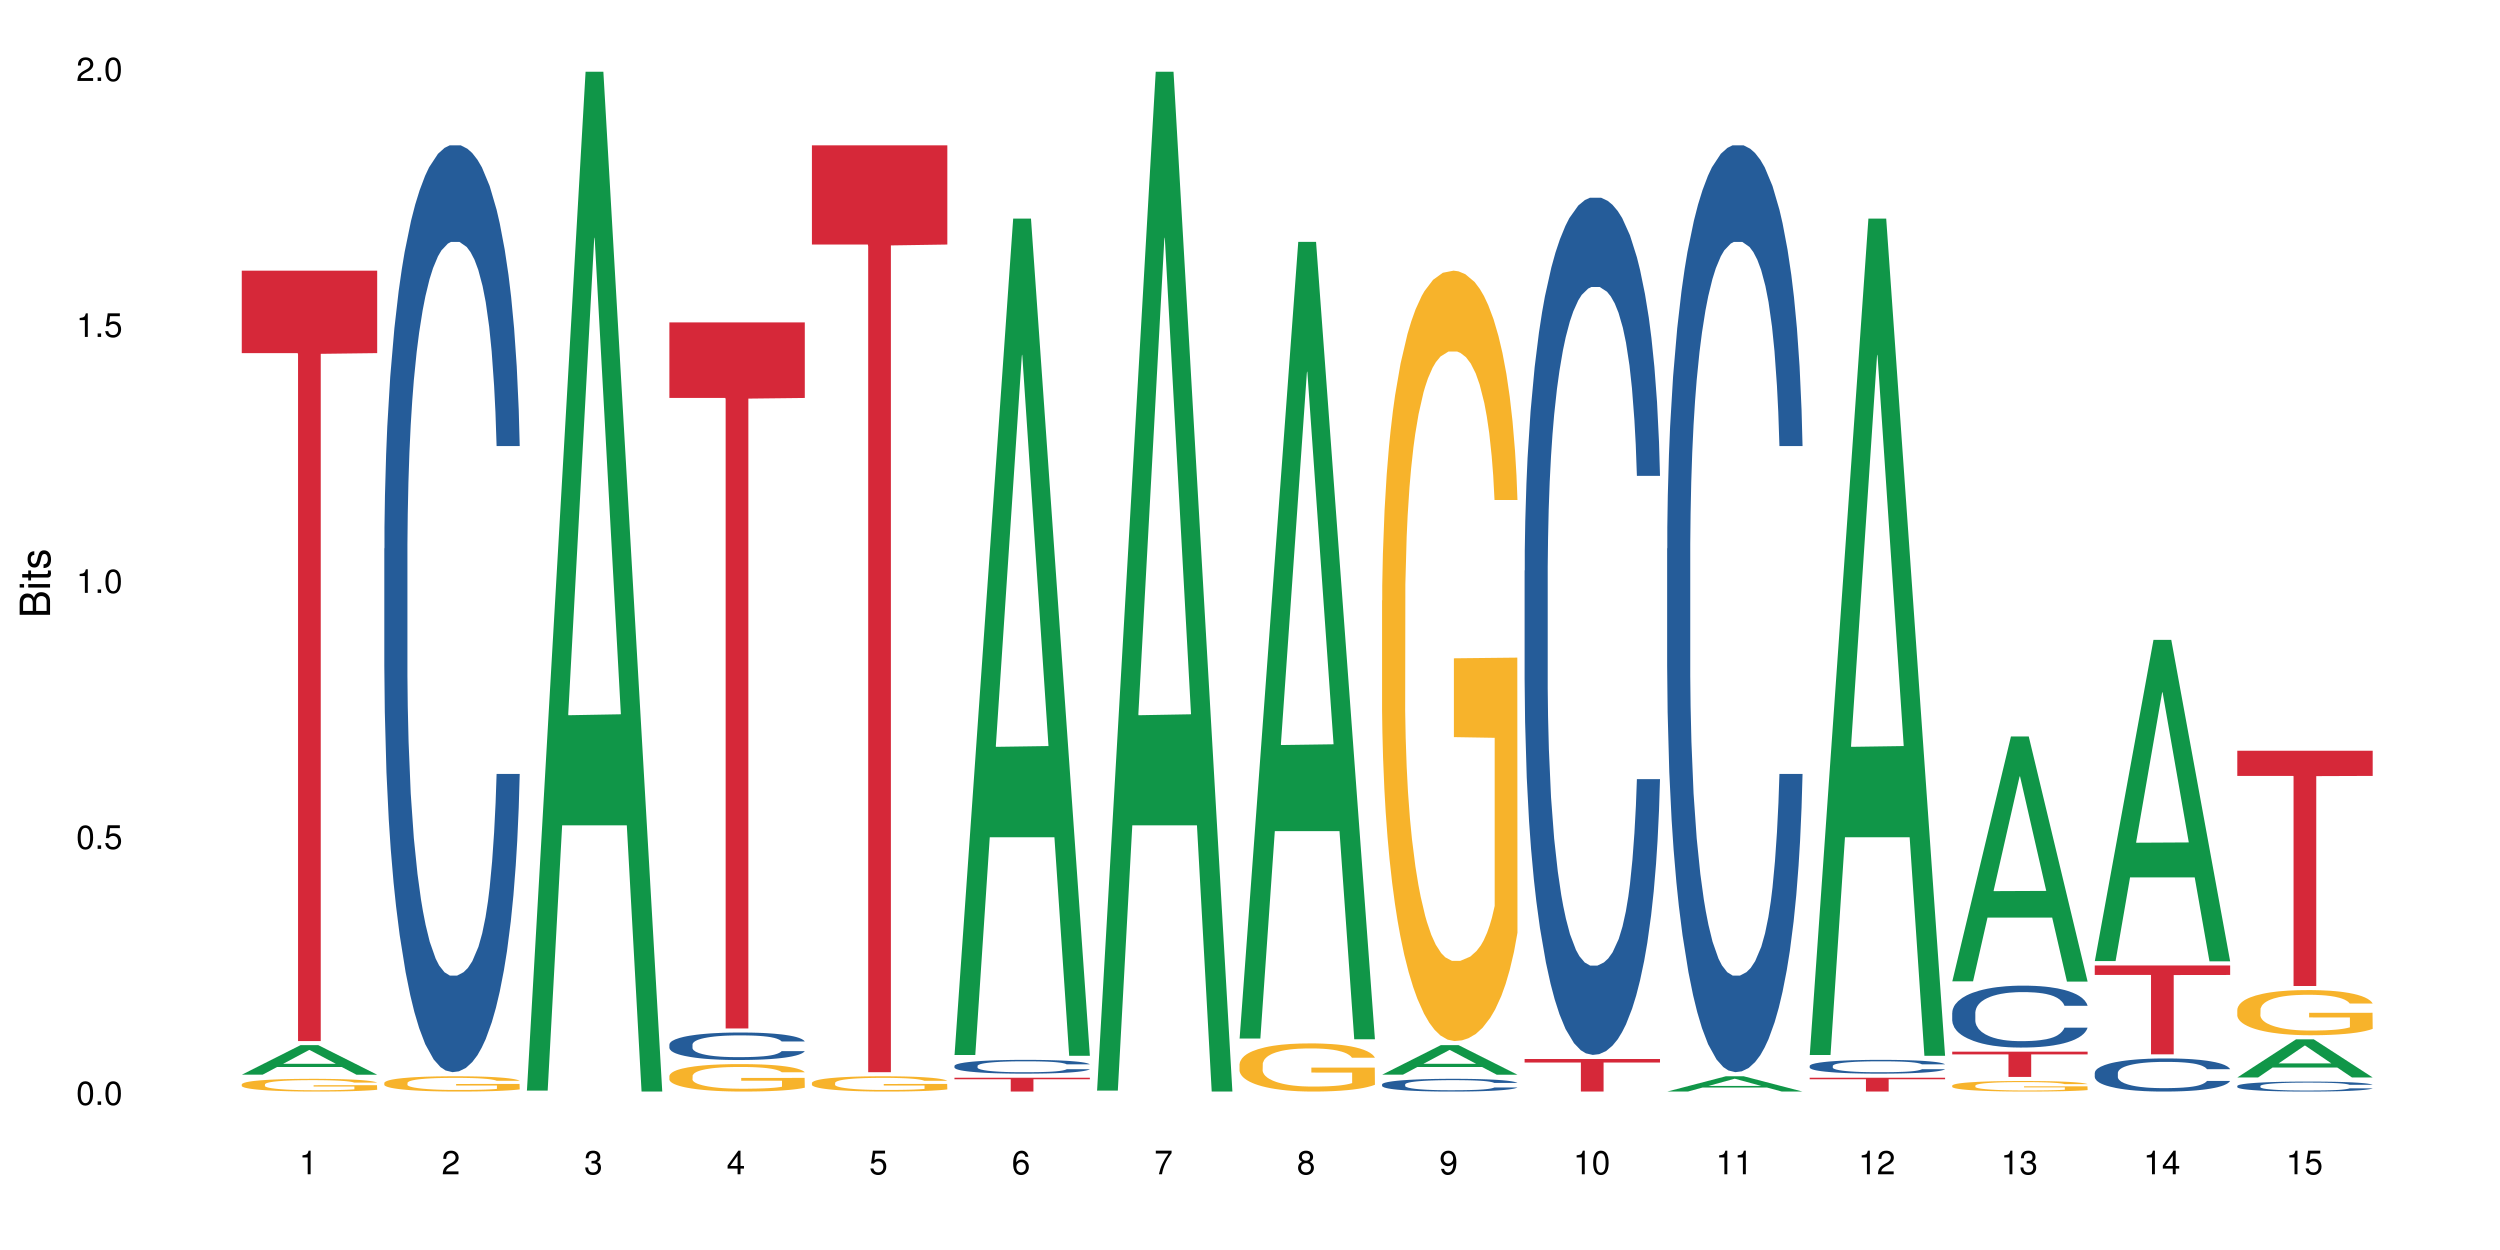 <?xml version="1.0" encoding="UTF-8"?>
<svg xmlns="http://www.w3.org/2000/svg" xmlns:xlink="http://www.w3.org/1999/xlink" width="720pt" height="360pt" viewBox="0 0 720 360" version="1.1">
<defs>
<g>
<symbol overflow="visible" id="glyph0-0">
<path style="stroke:none;" d=""/>
</symbol>
<symbol overflow="visible" id="glyph0-1">
<path style="stroke:none;" d="M 2.641 -6.797 C 2 -6.797 1.422 -6.531 1.078 -6.047 C 0.641 -5.453 0.406 -4.547 0.406 -3.297 C 0.406 -1 1.188 0.219 2.641 0.219 C 4.078 0.219 4.859 -1 4.859 -3.234 C 4.859 -4.562 4.656 -5.438 4.203 -6.047 C 3.844 -6.531 3.281 -6.797 2.641 -6.797 Z M 2.641 -6.047 C 3.547 -6.047 4 -5.125 4 -3.312 C 4 -1.375 3.562 -0.484 2.625 -0.484 C 1.734 -0.484 1.281 -1.422 1.281 -3.281 C 1.281 -5.141 1.734 -6.047 2.641 -6.047 Z M 2.641 -6.047 "/>
</symbol>
<symbol overflow="visible" id="glyph0-2">
<path style="stroke:none;" d="M 1.828 -1 L 0.828 -1 L 0.828 0 L 1.828 0 Z M 1.828 -1 "/>
</symbol>
<symbol overflow="visible" id="glyph0-3">
<path style="stroke:none;" d="M 4.562 -6.797 L 1.062 -6.797 L 0.547 -3.094 L 1.328 -3.094 C 1.719 -3.562 2.047 -3.734 2.578 -3.734 C 3.484 -3.734 4.062 -3.109 4.062 -2.094 C 4.062 -1.125 3.484 -0.531 2.578 -0.531 C 1.828 -0.531 1.375 -0.906 1.188 -1.672 L 0.328 -1.672 C 0.453 -1.109 0.547 -0.844 0.75 -0.594 C 1.125 -0.078 1.828 0.219 2.594 0.219 C 3.969 0.219 4.922 -0.781 4.922 -2.219 C 4.922 -3.562 4.031 -4.484 2.719 -4.484 C 2.25 -4.484 1.859 -4.359 1.469 -4.062 L 1.734 -5.969 L 4.562 -5.969 Z M 4.562 -6.797 "/>
</symbol>
<symbol overflow="visible" id="glyph0-4">
<path style="stroke:none;" d="M 2.484 -4.844 L 2.484 0 L 3.328 0 L 3.328 -6.797 L 2.766 -6.797 C 2.469 -5.75 2.281 -5.609 0.984 -5.453 L 0.984 -4.844 Z M 2.484 -4.844 "/>
</symbol>
<symbol overflow="visible" id="glyph0-5">
<path style="stroke:none;" d="M 4.859 -0.828 L 1.281 -0.828 C 1.359 -1.391 1.672 -1.75 2.5 -2.234 L 3.469 -2.75 C 4.406 -3.266 4.906 -3.969 4.906 -4.812 C 4.906 -5.375 4.672 -5.906 4.266 -6.266 C 3.859 -6.625 3.375 -6.797 2.719 -6.797 C 1.859 -6.797 1.219 -6.5 0.844 -5.922 C 0.609 -5.562 0.5 -5.125 0.484 -4.438 L 1.328 -4.438 C 1.359 -4.906 1.406 -5.188 1.531 -5.406 C 1.75 -5.812 2.188 -6.062 2.703 -6.062 C 3.469 -6.062 4.031 -5.516 4.031 -4.781 C 4.031 -4.25 3.719 -3.797 3.125 -3.438 L 2.234 -2.938 C 0.812 -2.141 0.406 -1.5 0.328 0 L 4.859 0 Z M 4.859 -0.828 "/>
</symbol>
<symbol overflow="visible" id="glyph0-6">
<path style="stroke:none;" d="M 2.125 -3.125 L 2.578 -3.125 C 3.516 -3.125 3.984 -2.703 3.984 -1.891 C 3.984 -1.031 3.469 -0.531 2.578 -0.531 C 1.656 -0.531 1.203 -0.984 1.156 -1.969 L 0.312 -1.969 C 0.344 -1.422 0.438 -1.078 0.609 -0.766 C 0.953 -0.109 1.625 0.219 2.547 0.219 C 3.953 0.219 4.859 -0.609 4.859 -1.906 C 4.859 -2.766 4.516 -3.25 3.703 -3.516 C 4.344 -3.766 4.656 -4.25 4.656 -4.938 C 4.656 -6.109 3.875 -6.797 2.578 -6.797 C 1.203 -6.797 0.484 -6.047 0.453 -4.609 L 1.297 -4.609 C 1.312 -5.016 1.344 -5.25 1.453 -5.453 C 1.641 -5.828 2.062 -6.062 2.594 -6.062 C 3.344 -6.062 3.797 -5.625 3.797 -4.906 C 3.797 -4.422 3.609 -4.141 3.25 -3.984 C 3.016 -3.891 2.719 -3.844 2.125 -3.844 Z M 2.125 -3.125 "/>
</symbol>
<symbol overflow="visible" id="glyph0-7">
<path style="stroke:none;" d="M 3.141 -1.625 L 3.141 0 L 3.984 0 L 3.984 -1.625 L 4.984 -1.625 L 4.984 -2.391 L 3.984 -2.391 L 3.984 -6.797 L 3.359 -6.797 L 0.266 -2.516 L 0.266 -1.625 Z M 3.141 -2.391 L 1 -2.391 L 3.141 -5.359 Z M 3.141 -2.391 "/>
</symbol>
<symbol overflow="visible" id="glyph0-8">
<path style="stroke:none;" d="M 4.781 -5.031 C 4.609 -6.141 3.891 -6.797 2.844 -6.797 C 2.094 -6.797 1.422 -6.438 1.031 -5.828 C 0.609 -5.172 0.406 -4.344 0.406 -3.094 C 0.406 -1.953 0.578 -1.234 0.984 -0.625 C 1.359 -0.078 1.953 0.219 2.703 0.219 C 3.984 0.219 4.922 -0.734 4.922 -2.078 C 4.922 -3.344 4.062 -4.234 2.844 -4.234 C 2.172 -4.234 1.641 -3.969 1.281 -3.469 C 1.281 -5.125 1.828 -6.047 2.797 -6.047 C 3.391 -6.047 3.797 -5.672 3.938 -5.031 Z M 2.734 -3.484 C 3.547 -3.484 4.062 -2.922 4.062 -2 C 4.062 -1.156 3.484 -0.531 2.703 -0.531 C 1.922 -0.531 1.328 -1.188 1.328 -2.047 C 1.328 -2.891 1.906 -3.484 2.734 -3.484 Z M 2.734 -3.484 "/>
</symbol>
<symbol overflow="visible" id="glyph0-9">
<path style="stroke:none;" d="M 4.984 -6.797 L 0.438 -6.797 L 0.438 -5.969 L 4.109 -5.969 C 2.5 -3.656 1.828 -2.234 1.328 0 L 2.219 0 C 2.594 -2.172 3.453 -4.047 4.984 -6.094 Z M 4.984 -6.797 "/>
</symbol>
<symbol overflow="visible" id="glyph0-10">
<path style="stroke:none;" d="M 3.75 -3.578 C 4.453 -4 4.688 -4.344 4.688 -4.984 C 4.688 -6.047 3.844 -6.797 2.641 -6.797 C 1.438 -6.797 0.594 -6.047 0.594 -4.984 C 0.594 -4.359 0.828 -4.016 1.516 -3.578 C 0.734 -3.203 0.359 -2.641 0.359 -1.891 C 0.359 -0.641 1.297 0.219 2.641 0.219 C 3.984 0.219 4.922 -0.641 4.922 -1.875 C 4.922 -2.641 4.531 -3.203 3.75 -3.578 Z M 2.641 -6.047 C 3.359 -6.047 3.812 -5.625 3.812 -4.969 C 3.812 -4.344 3.344 -3.922 2.641 -3.922 C 1.922 -3.922 1.453 -4.344 1.453 -4.984 C 1.453 -5.625 1.922 -6.047 2.641 -6.047 Z M 2.641 -3.203 C 3.484 -3.203 4.062 -2.672 4.062 -1.875 C 4.062 -1.062 3.484 -0.531 2.625 -0.531 C 1.797 -0.531 1.219 -1.078 1.219 -1.875 C 1.219 -2.672 1.797 -3.203 2.641 -3.203 Z M 2.641 -3.203 "/>
</symbol>
<symbol overflow="visible" id="glyph0-11">
<path style="stroke:none;" d="M 0.516 -1.547 C 0.672 -0.438 1.406 0.219 2.438 0.219 C 3.188 0.219 3.859 -0.141 4.266 -0.75 C 4.688 -1.406 4.891 -2.25 4.891 -3.484 C 4.891 -4.625 4.703 -5.359 4.312 -5.953 C 3.938 -6.5 3.344 -6.797 2.594 -6.797 C 1.297 -6.797 0.359 -5.844 0.359 -4.516 C 0.359 -3.25 1.234 -2.344 2.453 -2.344 C 3.094 -2.344 3.562 -2.578 4.016 -3.109 C 4 -1.453 3.469 -0.531 2.5 -0.531 C 1.906 -0.531 1.484 -0.906 1.359 -1.547 Z M 2.578 -6.062 C 3.375 -6.062 3.969 -5.406 3.969 -4.531 C 3.969 -3.688 3.375 -3.094 2.547 -3.094 C 1.734 -3.094 1.234 -3.672 1.234 -4.578 C 1.234 -5.438 1.797 -6.062 2.578 -6.062 Z M 2.578 -6.062 "/>
</symbol>
<symbol overflow="visible" id="glyph1-0">
<path style="stroke:none;" d=""/>
</symbol>
<symbol overflow="visible" id="glyph1-1">
<path style="stroke:none;" d="M 0 -0.953 L 0 -4.891 C 0 -5.719 -0.234 -6.344 -0.734 -6.797 C -1.188 -7.234 -1.812 -7.469 -2.5 -7.469 C -3.547 -7.469 -4.188 -7 -4.625 -5.875 C -4.984 -6.672 -5.641 -7.094 -6.531 -7.094 C -7.156 -7.094 -7.734 -6.859 -8.141 -6.391 C -8.562 -5.938 -8.75 -5.344 -8.75 -4.5 L -8.75 -0.953 Z M -4.984 -2.062 L -7.766 -2.062 L -7.766 -4.219 C -7.766 -4.844 -7.688 -5.203 -7.453 -5.5 C -7.219 -5.812 -6.859 -5.969 -6.375 -5.969 C -5.906 -5.969 -5.531 -5.812 -5.297 -5.5 C -5.062 -5.203 -4.984 -4.844 -4.984 -4.219 Z M -0.984 -2.062 L -4 -2.062 L -4 -4.781 C -4 -5.328 -3.859 -5.688 -3.578 -5.953 C -3.297 -6.219 -2.922 -6.359 -2.484 -6.359 C -2.062 -6.359 -1.688 -6.219 -1.406 -5.953 C -1.109 -5.688 -0.984 -5.328 -0.984 -4.781 Z M -0.984 -2.062 "/>
</symbol>
<symbol overflow="visible" id="glyph1-2">
<path style="stroke:none;" d="M -6.281 -1.797 L -6.281 -0.797 L 0 -0.797 L 0 -1.797 Z M -8.75 -1.797 L -8.75 -0.797 L -7.484 -0.797 L -7.484 -1.797 Z M -8.75 -1.797 "/>
</symbol>
<symbol overflow="visible" id="glyph1-3">
<path style="stroke:none;" d="M -6.281 -3.047 L -6.281 -2.016 L -8.016 -2.016 L -8.016 -1.016 L -6.281 -1.016 L -6.281 -0.172 L -5.469 -0.172 L -5.469 -1.016 L -0.719 -1.016 C -0.078 -1.016 0.281 -1.453 0.281 -2.234 C 0.281 -2.469 0.25 -2.719 0.188 -3.047 L -0.641 -3.047 C -0.609 -2.922 -0.594 -2.766 -0.594 -2.562 C -0.594 -2.141 -0.719 -2.016 -1.156 -2.016 L -5.469 -2.016 L -5.469 -3.047 Z M -6.281 -3.047 "/>
</symbol>
<symbol overflow="visible" id="glyph1-4">
<path style="stroke:none;" d="M -4.531 -5.25 C -5.766 -5.25 -6.469 -4.422 -6.469 -2.969 C -6.469 -1.516 -5.719 -0.562 -4.547 -0.562 C -3.562 -0.562 -3.094 -1.062 -2.734 -2.562 L -2.516 -3.484 C -2.344 -4.188 -2.094 -4.469 -1.625 -4.469 C -1.047 -4.469 -0.641 -3.875 -0.641 -3 C -0.641 -2.453 -0.797 -2 -1.062 -1.75 C -1.25 -1.594 -1.422 -1.531 -1.875 -1.469 L -1.875 -0.406 C -0.422 -0.453 0.281 -1.266 0.281 -2.922 C 0.281 -4.5 -0.5 -5.516 -1.719 -5.516 C -2.656 -5.516 -3.172 -4.984 -3.469 -3.734 L -3.703 -2.766 C -3.891 -1.953 -4.156 -1.609 -4.594 -1.609 C -5.172 -1.609 -5.547 -2.125 -5.547 -2.938 C -5.547 -3.75 -5.203 -4.172 -4.531 -4.203 Z M -4.531 -5.25 "/>
</symbol>
</g>
</defs>
<g id="surface33122">
<rect x="0" y="0" width="720" height="360" style="fill:rgb(100%,100%,100%);fill-opacity:1;stroke:none;"/>
<path style=" stroke:none;fill-rule:nonzero;fill:rgb(6.275%,58.824%,28.235%);fill-opacity:1;" d="M 69.629 309.512 L 69.672 309.504 L 86.547 301.004 L 91.672 301.004 L 108.629 309.523 L 102.668 309.523 L 98.418 307.297 L 79.797 307.297 L 75.629 309.512 L 69.629 309.512 L 81.586 306.379 L 96.711 306.371 L 89.172 302.395 L 89.086 302.387 L 89.004 302.41 L 81.547 306.371 L 81.586 306.379 Z M 69.629 309.512 "/>
<path style=" stroke:none;fill-rule:nonzero;fill:rgb(96.863%,70.196%,16.863%);fill-opacity:1;" d="M 69.629 312.273 L 69.676 312.27 L 69.676 312.203 L 69.867 312.051 L 70.344 311.844 L 70.961 311.672 L 71.625 311.539 L 72.055 311.469 L 72.77 311.367 L 73.387 311.293 L 74.957 311.145 L 76.953 311.004 L 78.047 310.941 L 79.285 310.887 L 81.043 310.82 L 81.852 310.797 L 84.324 310.746 L 87.133 310.711 L 90.223 310.699 L 91.648 310.703 L 93.598 310.719 L 96.262 310.754 L 97.785 310.789 L 98.973 310.82 L 100.211 310.867 L 101.73 310.934 L 103.16 311.012 L 104.301 311.094 L 105.441 311.195 L 106.391 311.301 L 107.199 311.418 L 107.914 311.559 L 108.344 311.676 L 108.629 311.793 L 102.016 311.793 L 101.637 311.676 L 101.207 311.586 L 100.496 311.477 L 99.781 311.395 L 99.066 311.332 L 97.738 311.242 L 96.594 311.191 L 95.168 311.145 L 93.789 311.113 L 92.219 311.094 L 91.27 311.086 L 88.746 311.086 L 86.465 311.109 L 85.133 311.137 L 84.184 311.164 L 82.852 311.215 L 82.043 311.254 L 81.566 311.281 L 80.141 311.387 L 79.188 311.48 L 78.664 311.543 L 78 311.645 L 77.523 311.734 L 77 311.867 L 76.715 311.969 L 76.336 312.195 L 76.289 312.801 L 76.43 312.926 L 76.715 313.062 L 77.098 313.184 L 77.668 313.312 L 78.238 313.41 L 79.234 313.539 L 80.094 313.625 L 80.758 313.684 L 82.043 313.773 L 82.566 313.805 L 83.801 313.863 L 85.086 313.91 L 86.656 313.953 L 87.844 313.973 L 89.746 313.988 L 92.172 313.988 L 95.027 313.969 L 96.832 313.941 L 98.07 313.914 L 98.879 313.891 L 99.875 313.855 L 100.59 313.82 L 101.258 313.785 L 102.062 313.727 L 102.062 312.926 L 90.316 312.922 L 90.316 312.547 L 108.578 312.543 L 108.629 313.855 L 107.629 313.945 L 106.391 314.031 L 105.203 314.098 L 103.965 314.156 L 102.207 314.219 L 100.781 314.262 L 98.594 314.309 L 96.594 314.336 L 94.504 314.355 L 92.648 314.367 L 90.461 314.371 L 88.512 314.363 L 86.418 314.344 L 84.754 314.316 L 83.23 314.285 L 81.711 314.238 L 79.809 314.168 L 78.57 314.113 L 77.285 314.043 L 76.004 313.957 L 74.859 313.867 L 74.102 313.797 L 73.34 313.719 L 72.531 313.617 L 71.77 313.504 L 71.199 313.398 L 70.676 313.281 L 70.297 313.172 L 69.914 313.02 L 69.723 312.898 L 69.629 312.797 Z M 69.629 312.273 "/>
<path style=" stroke:none;fill-rule:nonzero;fill:rgb(83.922%,15.686%,22.353%);fill-opacity:1;" d="M 69.629 77.945 L 108.629 77.945 L 108.629 101.695 L 92.375 101.906 L 92.375 299.824 L 85.836 299.824 L 85.836 102.113 L 85.742 101.695 L 69.629 101.695 Z M 69.629 77.945 "/>
<path style=" stroke:none;fill-rule:nonzero;fill:rgb(14.51%,36.078%,60%);fill-opacity:1;" d="M 110.68 157.996 L 110.727 157.754 L 110.727 151.895 L 110.871 142.625 L 111.203 130.914 L 111.535 122.859 L 112.391 108.465 L 113.582 94.559 L 114.816 83.82 L 115.723 77.477 L 116.531 72.598 L 118.383 63.57 L 119.574 58.934 L 120.859 54.785 L 122.426 50.637 L 123.57 48.199 L 126.137 44.293 L 128.039 42.586 L 129.512 41.855 L 132.699 41.855 L 134.602 42.832 L 135.98 44.051 L 137.504 46.004 L 138.789 48.199 L 141.023 53.566 L 143.02 60.398 L 143.922 64.301 L 145.352 71.867 L 146.445 79.188 L 147.207 85.531 L 148.062 94.559 L 148.82 105.539 L 149.395 117.98 L 149.68 128.473 L 143.02 128.473 L 142.688 118.715 L 142.305 111.148 L 141.594 101.145 L 140.879 94.07 L 139.883 86.992 L 138.977 82.359 L 137.742 77.723 L 136.648 74.793 L 135.504 72.598 L 134.41 71.133 L 132.32 69.668 L 129.895 69.668 L 128.988 70.156 L 127.137 72.109 L 126.137 73.816 L 124.711 77.234 L 123.711 80.406 L 122.523 85.285 L 121.715 89.434 L 120.715 95.777 L 120 101.391 L 119.191 109.441 L 118.719 115.539 L 118.289 122.371 L 117.91 130.426 L 117.625 138.965 L 117.434 147.992 L 117.34 156.777 L 117.34 194.594 L 117.434 203.379 L 117.672 213.629 L 118.289 228.512 L 119.191 241.441 L 120.238 251.691 L 121.238 259.012 L 121.809 262.426 L 122.57 266.328 L 123.758 271.211 L 125.473 276.09 L 126.469 278.043 L 127.992 279.992 L 129.562 280.969 L 131.652 280.969 L 133.508 279.992 L 134.746 278.773 L 136.027 276.82 L 137.789 272.672 L 138.883 268.77 L 139.832 264.133 L 140.547 259.496 L 141.023 255.594 L 141.734 248.031 L 142.305 239.734 L 142.734 231.195 L 143.02 222.898 L 149.68 222.898 L 149.395 232.66 L 148.965 242.176 L 148.535 249.25 L 147.871 257.789 L 147.109 265.355 L 146.016 273.895 L 145.113 279.504 L 143.922 285.605 L 142.828 290.242 L 141.641 294.391 L 139.883 299.27 L 138.738 301.711 L 137.504 303.906 L 136.027 305.855 L 134.176 307.566 L 132.176 308.543 L 130.32 308.785 L 128.324 308.297 L 126.852 307.32 L 124.898 305.125 L 122.473 300.734 L 120.715 296.098 L 119.336 291.461 L 118.148 286.582 L 116.816 279.992 L 115.102 269.258 L 114.059 260.961 L 113.344 254.129 L 112.535 244.613 L 111.965 236.074 L 111.297 222.41 L 110.824 205.086 L 110.68 191.668 Z M 110.68 157.996 "/>
<path style=" stroke:none;fill-rule:nonzero;fill:rgb(96.863%,70.196%,16.863%);fill-opacity:1;" d="M 110.68 311.852 L 110.727 311.848 L 110.727 311.766 L 110.918 311.586 L 111.395 311.336 L 112.012 311.133 L 112.676 310.969 L 113.105 310.887 L 113.82 310.766 L 114.438 310.676 L 116.008 310.496 L 118.004 310.328 L 119.098 310.254 L 120.336 310.188 L 122.094 310.109 L 122.902 310.082 L 125.375 310.016 L 128.18 309.977 L 131.273 309.965 L 132.699 309.969 L 134.648 309.984 L 137.312 310.027 L 138.836 310.07 L 140.023 310.109 L 141.262 310.16 L 142.781 310.242 L 144.207 310.34 L 145.352 310.434 L 146.492 310.555 L 147.441 310.684 L 148.25 310.824 L 148.965 310.996 L 149.395 311.137 L 149.68 311.277 L 143.066 311.277 L 142.688 311.137 L 142.258 311.027 L 141.547 310.895 L 140.832 310.797 L 140.117 310.723 L 138.789 310.617 L 137.645 310.551 L 136.219 310.496 L 134.84 310.461 L 133.27 310.434 L 132.32 310.426 L 129.797 310.426 L 127.516 310.457 L 126.184 310.488 L 125.234 310.52 L 123.902 310.582 L 123.094 310.629 L 122.617 310.66 L 121.191 310.785 L 120.238 310.898 L 119.715 310.973 L 119.051 311.094 L 118.574 311.203 L 118.051 311.363 L 117.766 311.484 L 117.387 311.758 L 117.34 312.484 L 117.48 312.637 L 117.766 312.801 L 118.148 312.945 L 118.719 313.098 L 119.289 313.215 L 120.285 313.371 L 121.145 313.477 L 121.809 313.547 L 123.094 313.656 L 123.617 313.691 L 124.852 313.762 L 126.137 313.82 L 127.707 313.867 L 128.895 313.891 L 130.797 313.91 L 133.223 313.91 L 136.078 313.887 L 137.883 313.855 L 139.121 313.824 L 139.93 313.797 L 140.926 313.75 L 141.641 313.711 L 142.305 313.668 L 143.113 313.598 L 143.113 312.637 L 131.367 312.633 L 131.367 312.184 L 149.629 312.176 L 149.68 313.75 L 148.68 313.859 L 147.441 313.965 L 146.254 314.043 L 145.016 314.113 L 143.258 314.191 L 141.832 314.238 L 139.645 314.293 L 137.645 314.332 L 135.555 314.355 L 133.699 314.367 L 131.512 314.371 L 129.562 314.363 L 127.469 314.34 L 125.805 314.305 L 124.281 314.266 L 122.762 314.215 L 120.859 314.129 L 119.621 314.062 L 118.336 313.977 L 117.055 313.875 L 115.91 313.766 L 115.152 313.684 L 114.391 313.586 L 113.582 313.465 L 112.82 313.328 L 112.25 313.203 L 111.727 313.062 L 111.348 312.93 L 110.965 312.75 L 110.773 312.605 L 110.68 312.48 Z M 110.68 311.852 "/>
<path style=" stroke:none;fill-rule:nonzero;fill:rgb(6.275%,58.824%,28.235%);fill-opacity:1;" d="M 151.73 314.094 L 151.773 313.82 L 168.648 20.664 L 173.77 20.664 L 190.73 314.371 L 184.77 314.371 L 180.52 237.703 L 161.898 237.703 L 157.73 314.094 L 151.73 314.094 L 163.688 205.988 L 178.812 205.711 L 171.27 68.648 L 171.188 68.375 L 171.105 69.199 L 163.648 205.711 L 163.688 205.988 Z M 151.73 314.094 "/>
<path style=" stroke:none;fill-rule:nonzero;fill:rgb(14.51%,36.078%,60%);fill-opacity:1;" d="M 192.781 300.812 L 192.828 300.805 L 192.828 300.633 L 192.973 300.355 L 193.305 300.008 L 193.637 299.77 L 194.492 299.344 L 195.684 298.934 L 196.918 298.613 L 197.824 298.426 L 198.633 298.281 L 200.484 298.012 L 201.676 297.875 L 202.957 297.754 L 204.527 297.629 L 205.668 297.559 L 208.238 297.441 L 210.141 297.391 L 211.613 297.371 L 214.801 297.371 L 216.703 297.398 L 218.082 297.434 L 219.605 297.492 L 220.887 297.559 L 223.125 297.719 L 225.121 297.918 L 226.023 298.035 L 227.453 298.258 L 228.547 298.477 L 229.305 298.664 L 230.164 298.934 L 230.922 299.258 L 231.496 299.625 L 231.781 299.938 L 225.121 299.938 L 224.789 299.648 L 224.406 299.422 L 223.695 299.129 L 222.98 298.918 L 221.984 298.707 L 221.078 298.57 L 219.844 298.434 L 218.75 298.348 L 217.605 298.281 L 216.512 298.238 L 214.422 298.195 L 211.996 298.195 L 211.09 298.207 L 209.238 298.266 L 208.238 298.316 L 206.812 298.418 L 205.812 298.512 L 204.625 298.656 L 203.816 298.781 L 202.816 298.969 L 202.102 299.133 L 201.293 299.371 L 200.82 299.555 L 200.391 299.758 L 200.012 299.996 L 199.727 300.246 L 199.535 300.516 L 199.441 300.777 L 199.441 301.898 L 199.535 302.156 L 199.773 302.461 L 200.391 302.902 L 201.293 303.285 L 202.34 303.59 L 203.34 303.805 L 203.91 303.906 L 204.672 304.023 L 205.859 304.168 L 207.57 304.312 L 208.57 304.371 L 210.094 304.426 L 211.664 304.457 L 213.754 304.457 L 215.609 304.426 L 216.848 304.391 L 218.129 304.332 L 219.891 304.211 L 220.984 304.094 L 221.934 303.957 L 222.648 303.82 L 223.125 303.703 L 223.836 303.48 L 224.406 303.234 L 224.836 302.98 L 225.121 302.734 L 231.781 302.734 L 231.496 303.023 L 231.066 303.305 L 230.637 303.516 L 229.973 303.77 L 229.211 303.992 L 228.117 304.246 L 227.215 304.414 L 226.023 304.594 L 224.93 304.73 L 223.742 304.855 L 221.984 305 L 220.84 305.07 L 219.605 305.137 L 218.129 305.195 L 216.277 305.246 L 214.277 305.273 L 212.422 305.281 L 210.426 305.266 L 208.953 305.238 L 207 305.172 L 204.574 305.043 L 202.816 304.906 L 201.438 304.766 L 200.25 304.621 L 198.918 304.426 L 197.203 304.109 L 196.156 303.863 L 195.445 303.66 L 194.637 303.379 L 194.066 303.125 L 193.398 302.723 L 192.926 302.207 L 192.781 301.809 Z M 192.781 300.812 "/>
<path style=" stroke:none;fill-rule:nonzero;fill:rgb(96.863%,70.196%,16.863%);fill-opacity:1;" d="M 192.781 309.848 L 192.828 309.84 L 192.828 309.695 L 193.02 309.371 L 193.496 308.922 L 194.113 308.555 L 194.777 308.266 L 195.207 308.113 L 195.922 307.898 L 196.539 307.738 L 198.109 307.414 L 200.105 307.109 L 201.199 306.98 L 202.438 306.855 L 204.195 306.719 L 205.004 306.668 L 207.477 306.555 L 210.281 306.48 L 213.375 306.461 L 214.801 306.469 L 216.75 306.496 L 219.414 306.574 L 220.938 306.648 L 222.125 306.719 L 223.363 306.812 L 224.883 306.957 L 226.309 307.133 L 227.453 307.305 L 228.594 307.523 L 229.543 307.754 L 230.352 308.008 L 231.066 308.309 L 231.496 308.562 L 231.781 308.816 L 225.168 308.816 L 224.789 308.562 L 224.359 308.367 L 223.648 308.129 L 222.934 307.957 L 222.219 307.816 L 220.887 307.629 L 219.746 307.516 L 218.32 307.414 L 216.941 307.348 L 215.371 307.305 L 214.422 307.289 L 211.898 307.289 L 209.617 307.34 L 208.285 307.398 L 207.336 307.457 L 206.004 307.566 L 205.195 307.652 L 204.719 307.711 L 203.293 307.934 L 202.34 308.137 L 201.816 308.273 L 201.152 308.488 L 200.676 308.684 L 200.152 308.973 L 199.867 309.191 L 199.488 309.684 L 199.441 310.984 L 199.582 311.258 L 199.867 311.555 L 200.25 311.812 L 200.82 312.086 L 201.391 312.297 L 202.387 312.578 L 203.246 312.766 L 203.91 312.891 L 205.195 313.086 L 205.719 313.148 L 206.953 313.281 L 208.238 313.383 L 209.809 313.469 L 210.996 313.512 L 212.898 313.547 L 215.324 313.547 L 218.18 313.504 L 219.984 313.445 L 221.223 313.387 L 222.031 313.336 L 223.027 313.258 L 223.742 313.188 L 224.406 313.105 L 225.215 312.984 L 225.215 311.258 L 213.469 311.25 L 213.469 310.441 L 231.73 310.434 L 231.781 313.258 L 230.781 313.453 L 229.543 313.641 L 228.355 313.785 L 227.117 313.91 L 225.359 314.047 L 223.934 314.133 L 221.746 314.234 L 219.746 314.297 L 217.656 314.34 L 215.801 314.363 L 213.613 314.371 L 211.664 314.355 L 209.57 314.312 L 207.906 314.254 L 206.383 314.184 L 204.859 314.09 L 202.957 313.938 L 201.723 313.812 L 200.438 313.664 L 199.152 313.48 L 198.012 313.285 L 197.25 313.137 L 196.492 312.961 L 195.684 312.746 L 194.922 312.5 L 194.352 312.277 L 193.828 312.023 L 193.445 311.785 L 193.066 311.461 L 192.875 311.199 L 192.781 310.977 Z M 192.781 309.848 "/>
<path style=" stroke:none;fill-rule:nonzero;fill:rgb(83.922%,15.686%,22.353%);fill-opacity:1;" d="M 192.781 92.844 L 231.781 92.844 L 231.781 114.609 L 215.527 114.801 L 215.527 296.191 L 208.988 296.191 L 208.988 114.992 L 208.891 114.609 L 192.781 114.609 Z M 192.781 92.844 "/>
<path style=" stroke:none;fill-rule:nonzero;fill:rgb(96.863%,70.196%,16.863%);fill-opacity:1;" d="M 233.832 311.852 L 233.879 311.848 L 233.879 311.766 L 234.07 311.586 L 234.547 311.336 L 235.164 311.133 L 235.828 310.969 L 236.258 310.887 L 236.973 310.766 L 237.59 310.676 L 239.16 310.496 L 241.156 310.328 L 242.25 310.254 L 243.488 310.188 L 245.246 310.109 L 246.055 310.082 L 248.527 310.016 L 251.332 309.977 L 254.426 309.965 L 255.852 309.969 L 257.801 309.984 L 260.465 310.027 L 261.988 310.07 L 263.176 310.109 L 264.414 310.16 L 265.934 310.242 L 267.359 310.34 L 268.504 310.434 L 269.645 310.555 L 270.594 310.684 L 271.402 310.824 L 272.117 310.996 L 272.543 311.137 L 272.832 311.277 L 266.219 311.277 L 265.84 311.137 L 265.41 311.027 L 264.699 310.895 L 263.984 310.797 L 263.27 310.723 L 261.938 310.617 L 260.797 310.551 L 259.371 310.496 L 257.992 310.461 L 256.422 310.434 L 255.473 310.426 L 252.949 310.426 L 250.668 310.457 L 249.336 310.488 L 248.387 310.52 L 247.055 310.582 L 246.246 310.629 L 245.77 310.66 L 244.344 310.785 L 243.391 310.898 L 242.867 310.973 L 242.203 311.094 L 241.727 311.203 L 241.203 311.363 L 240.918 311.484 L 240.539 311.758 L 240.492 312.484 L 240.633 312.637 L 240.918 312.801 L 241.297 312.945 L 241.871 313.098 L 242.441 313.215 L 243.438 313.371 L 244.297 313.477 L 244.961 313.547 L 246.246 313.656 L 246.77 313.691 L 248.004 313.762 L 249.289 313.82 L 250.859 313.867 L 252.047 313.891 L 253.949 313.91 L 256.375 313.91 L 259.227 313.887 L 261.035 313.855 L 262.273 313.824 L 263.082 313.797 L 264.078 313.75 L 264.793 313.711 L 265.457 313.668 L 266.266 313.598 L 266.266 312.637 L 254.52 312.633 L 254.52 312.184 L 272.781 312.176 L 272.832 313.75 L 271.832 313.859 L 270.594 313.965 L 269.406 314.043 L 268.168 314.113 L 266.41 314.191 L 264.984 314.238 L 262.797 314.293 L 260.797 314.332 L 258.707 314.355 L 256.852 314.367 L 254.664 314.371 L 252.711 314.363 L 250.621 314.34 L 248.957 314.305 L 247.434 314.266 L 245.91 314.215 L 244.008 314.129 L 242.773 314.062 L 241.488 313.977 L 240.203 313.875 L 239.062 313.766 L 238.301 313.684 L 237.543 313.586 L 236.734 313.465 L 235.973 313.328 L 235.402 313.203 L 234.879 313.062 L 234.496 312.93 L 234.117 312.75 L 233.926 312.605 L 233.832 312.48 Z M 233.832 311.852 "/>
<path style=" stroke:none;fill-rule:nonzero;fill:rgb(83.922%,15.686%,22.353%);fill-opacity:1;" d="M 233.832 41.855 L 272.832 41.855 L 272.832 70.426 L 256.578 70.68 L 256.578 308.785 L 250.039 308.785 L 250.039 70.93 L 249.941 70.426 L 233.832 70.426 Z M 233.832 41.855 "/>
<path style=" stroke:none;fill-rule:nonzero;fill:rgb(6.275%,58.824%,28.235%);fill-opacity:1;" d="M 274.883 303.836 L 274.926 303.609 L 291.797 62.957 L 296.922 62.957 L 313.883 304.062 L 307.922 304.062 L 303.672 241.125 L 285.051 241.125 L 280.883 303.836 L 274.883 303.836 L 286.84 215.09 L 301.965 214.863 L 294.422 102.348 L 294.34 102.121 L 294.258 102.801 L 286.801 214.863 L 286.84 215.09 Z M 274.883 303.836 "/>
<path style=" stroke:none;fill-rule:nonzero;fill:rgb(14.51%,36.078%,60%);fill-opacity:1;" d="M 274.883 306.969 L 274.93 306.965 L 274.93 306.879 L 275.074 306.742 L 275.406 306.566 L 275.738 306.445 L 276.594 306.23 L 277.785 306.023 L 279.02 305.867 L 279.926 305.77 L 280.734 305.699 L 282.586 305.562 L 283.777 305.496 L 285.059 305.434 L 286.629 305.371 L 287.77 305.336 L 290.34 305.277 L 292.242 305.25 L 293.715 305.238 L 296.902 305.238 L 298.805 305.254 L 300.184 305.273 L 301.707 305.301 L 302.988 305.336 L 305.227 305.414 L 307.223 305.516 L 308.125 305.574 L 309.555 305.688 L 310.648 305.797 L 311.406 305.891 L 312.266 306.023 L 313.023 306.188 L 313.594 306.375 L 313.883 306.531 L 307.223 306.531 L 306.891 306.387 L 306.508 306.273 L 305.797 306.125 L 305.082 306.02 L 304.082 305.914 L 303.18 305.844 L 301.945 305.773 L 300.852 305.73 L 299.707 305.699 L 298.613 305.676 L 296.523 305.656 L 294.098 305.656 L 293.191 305.66 L 291.34 305.691 L 290.34 305.715 L 288.914 305.766 L 287.914 305.812 L 286.727 305.887 L 285.918 305.949 L 284.918 306.043 L 284.203 306.125 L 283.395 306.246 L 282.922 306.336 L 282.492 306.438 L 282.113 306.559 L 281.828 306.688 L 281.637 306.82 L 281.539 306.953 L 281.539 307.516 L 281.637 307.645 L 281.875 307.797 L 282.492 308.02 L 283.395 308.211 L 284.441 308.367 L 285.441 308.473 L 286.012 308.523 L 286.773 308.582 L 287.961 308.656 L 289.672 308.73 L 290.672 308.758 L 292.195 308.785 L 293.762 308.801 L 295.855 308.801 L 297.711 308.785 L 298.949 308.77 L 300.23 308.738 L 301.992 308.68 L 303.086 308.621 L 304.035 308.551 L 304.75 308.48 L 305.227 308.422 L 305.938 308.312 L 306.508 308.188 L 306.938 308.059 L 307.223 307.938 L 313.883 307.938 L 313.594 308.082 L 313.168 308.223 L 312.738 308.328 L 312.074 308.457 L 311.312 308.57 L 310.219 308.695 L 309.316 308.781 L 308.125 308.871 L 307.031 308.941 L 305.844 309 L 304.082 309.074 L 302.941 309.109 L 301.707 309.145 L 300.23 309.172 L 298.375 309.199 L 296.379 309.211 L 294.523 309.215 L 292.527 309.207 L 291.051 309.195 L 289.102 309.16 L 286.676 309.098 L 284.918 309.027 L 283.539 308.957 L 282.348 308.887 L 281.02 308.785 L 279.305 308.629 L 278.258 308.504 L 277.547 308.402 L 276.738 308.262 L 276.168 308.133 L 275.5 307.93 L 275.027 307.672 L 274.883 307.473 Z M 274.883 306.969 "/>
<path style=" stroke:none;fill-rule:nonzero;fill:rgb(83.922%,15.686%,22.353%);fill-opacity:1;" d="M 274.883 310.395 L 313.883 310.395 L 313.883 310.82 L 297.629 310.824 L 297.629 314.371 L 291.09 314.371 L 291.09 310.828 L 290.992 310.82 L 274.883 310.82 Z M 274.883 310.395 "/>
<path style=" stroke:none;fill-rule:nonzero;fill:rgb(6.275%,58.824%,28.235%);fill-opacity:1;" d="M 315.934 314.094 L 315.977 313.82 L 332.848 20.664 L 337.973 20.664 L 354.93 314.371 L 348.973 314.371 L 344.723 237.703 L 326.102 237.703 L 321.934 314.094 L 315.934 314.094 L 327.891 205.988 L 343.016 205.711 L 335.473 68.648 L 335.391 68.375 L 335.309 69.199 L 327.848 205.711 L 327.891 205.988 Z M 315.934 314.094 "/>
<path style=" stroke:none;fill-rule:nonzero;fill:rgb(6.275%,58.824%,28.235%);fill-opacity:1;" d="M 356.984 299.102 L 357.027 298.883 L 373.898 69.656 L 379.023 69.656 L 395.98 299.316 L 390.023 299.316 L 385.773 239.367 L 367.148 239.367 L 362.984 299.102 L 356.984 299.102 L 368.941 214.57 L 384.066 214.352 L 376.523 107.18 L 376.441 106.961 L 376.359 107.609 L 368.898 214.352 L 368.941 214.57 Z M 356.984 299.102 "/>
<path style=" stroke:none;fill-rule:nonzero;fill:rgb(96.863%,70.196%,16.863%);fill-opacity:1;" d="M 356.984 306.438 L 357.031 306.426 L 357.031 306.172 L 357.223 305.602 L 357.699 304.816 L 358.316 304.172 L 358.98 303.664 L 359.41 303.398 L 360.121 303.016 L 360.742 302.738 L 362.312 302.168 L 364.309 301.637 L 365.402 301.406 L 366.637 301.191 L 368.398 300.953 L 369.207 300.863 L 371.68 300.66 L 374.484 300.535 L 377.578 300.496 L 379.004 300.508 L 380.953 300.559 L 383.617 300.699 L 385.141 300.824 L 386.328 300.953 L 387.562 301.117 L 389.086 301.371 L 390.512 301.676 L 391.656 301.977 L 392.797 302.359 L 393.746 302.762 L 394.555 303.207 L 395.27 303.738 L 395.695 304.184 L 395.98 304.625 L 389.371 304.625 L 388.992 304.184 L 388.562 303.84 L 387.852 303.422 L 387.137 303.117 L 386.422 302.879 L 385.09 302.547 L 383.949 302.344 L 382.523 302.168 L 381.145 302.055 L 379.574 301.977 L 378.625 301.953 L 376.102 301.953 L 373.82 302.043 L 372.488 302.145 L 371.535 302.242 L 370.207 302.434 L 369.398 302.586 L 368.922 302.688 L 367.496 303.082 L 366.543 303.434 L 366.02 303.676 L 365.355 304.055 L 364.879 304.398 L 364.355 304.906 L 364.07 305.285 L 363.691 306.148 L 363.641 308.43 L 363.785 308.91 L 364.07 309.43 L 364.449 309.887 L 365.023 310.367 L 365.594 310.734 L 366.59 311.227 L 367.445 311.559 L 368.113 311.773 L 369.398 312.113 L 369.922 312.23 L 371.156 312.457 L 372.441 312.633 L 374.012 312.785 L 375.199 312.863 L 377.102 312.926 L 379.527 312.926 L 382.379 312.852 L 384.188 312.75 L 385.426 312.648 L 386.234 312.559 L 387.23 312.418 L 387.945 312.293 L 388.609 312.152 L 389.418 311.938 L 389.418 308.91 L 377.672 308.898 L 377.672 307.477 L 395.934 307.465 L 395.98 312.418 L 394.984 312.762 L 393.746 313.09 L 392.559 313.344 L 391.32 313.559 L 389.562 313.801 L 388.137 313.953 L 385.949 314.129 L 383.949 314.242 L 381.855 314.32 L 380.004 314.359 L 377.816 314.371 L 375.863 314.344 L 373.773 314.27 L 372.109 314.168 L 370.586 314.043 L 369.062 313.875 L 367.16 313.609 L 365.926 313.395 L 364.641 313.129 L 363.355 312.812 L 362.215 312.469 L 361.453 312.203 L 360.695 311.898 L 359.887 311.52 L 359.125 311.09 L 358.555 310.695 L 358.031 310.254 L 357.648 309.836 L 357.27 309.266 L 357.078 308.809 L 356.984 308.414 Z M 356.984 306.438 "/>
<path style=" stroke:none;fill-rule:nonzero;fill:rgb(6.275%,58.824%,28.235%);fill-opacity:1;" d="M 398.035 309.512 L 398.078 309.504 L 414.949 301.004 L 420.074 301.004 L 437.031 309.523 L 431.074 309.523 L 426.824 307.297 L 408.199 307.297 L 404.035 309.512 L 398.035 309.512 L 409.992 306.379 L 425.117 306.371 L 417.574 302.395 L 417.492 302.387 L 417.41 302.41 L 409.949 306.371 L 409.992 306.379 Z M 398.035 309.512 "/>
<path style=" stroke:none;fill-rule:nonzero;fill:rgb(14.51%,36.078%,60%);fill-opacity:1;" d="M 398.035 312.297 L 398.082 312.293 L 398.082 312.215 L 398.227 312.086 L 398.559 311.926 L 398.891 311.816 L 399.746 311.617 L 400.938 311.426 L 402.172 311.277 L 403.074 311.191 L 403.883 311.125 L 405.738 311 L 406.93 310.938 L 408.211 310.879 L 409.781 310.82 L 410.922 310.789 L 413.492 310.734 L 415.395 310.711 L 416.867 310.699 L 420.055 310.699 L 421.957 310.715 L 423.336 310.73 L 424.859 310.758 L 426.141 310.789 L 428.379 310.863 L 430.375 310.957 L 431.277 311.008 L 432.707 311.113 L 433.801 311.215 L 434.559 311.301 L 435.414 311.426 L 436.176 311.578 L 436.746 311.746 L 437.031 311.891 L 430.375 311.891 L 430.043 311.758 L 429.66 311.652 L 428.949 311.516 L 428.234 311.418 L 427.234 311.32 L 426.332 311.258 L 425.098 311.195 L 424 311.152 L 422.859 311.125 L 421.766 311.105 L 419.676 311.082 L 417.25 311.082 L 416.344 311.09 L 414.488 311.117 L 413.492 311.141 L 412.066 311.188 L 411.066 311.23 L 409.875 311.297 L 409.07 311.355 L 408.07 311.441 L 407.355 311.52 L 406.547 311.629 L 406.07 311.715 L 405.645 311.809 L 405.266 311.918 L 404.977 312.035 L 404.789 312.16 L 404.691 312.281 L 404.691 312.801 L 404.789 312.922 L 405.027 313.062 L 405.645 313.266 L 406.547 313.445 L 407.594 313.586 L 408.594 313.688 L 409.164 313.734 L 409.926 313.785 L 411.113 313.855 L 412.824 313.922 L 413.824 313.949 L 415.348 313.977 L 416.914 313.988 L 419.008 313.988 L 420.863 313.977 L 422.098 313.957 L 423.383 313.93 L 425.145 313.875 L 426.238 313.82 L 427.188 313.758 L 427.902 313.691 L 428.379 313.641 L 429.09 313.535 L 429.66 313.422 L 430.09 313.305 L 430.375 313.191 L 437.031 313.191 L 436.746 313.324 L 436.32 313.453 L 435.891 313.551 L 435.227 313.668 L 434.465 313.773 L 433.371 313.891 L 432.469 313.969 L 431.277 314.051 L 430.184 314.117 L 428.996 314.172 L 427.234 314.238 L 426.094 314.273 L 424.859 314.305 L 423.383 314.332 L 421.527 314.355 L 419.531 314.367 L 417.676 314.371 L 415.68 314.363 L 414.203 314.352 L 412.254 314.32 L 409.828 314.262 L 408.07 314.195 L 406.691 314.133 L 405.5 314.066 L 404.168 313.977 L 402.457 313.828 L 401.41 313.715 L 400.699 313.621 L 399.891 313.488 L 399.32 313.371 L 398.652 313.184 L 398.176 312.945 L 398.035 312.762 Z M 398.035 312.297 "/>
<path style=" stroke:none;fill-rule:nonzero;fill:rgb(96.863%,70.196%,16.863%);fill-opacity:1;" d="M 398.035 172.977 L 398.082 172.777 L 398.082 168.723 L 398.273 159.605 L 398.75 147.043 L 399.367 136.707 L 400.031 128.602 L 400.461 124.348 L 401.172 118.27 L 401.793 113.812 L 403.363 104.691 L 405.359 96.184 L 406.453 92.535 L 407.688 89.09 L 409.449 85.242 L 410.258 83.824 L 412.73 80.582 L 415.535 78.555 L 418.629 77.945 L 420.055 78.148 L 422.004 78.961 L 424.668 81.188 L 426.191 83.215 L 427.379 85.242 L 428.613 87.875 L 430.137 91.926 L 431.562 96.789 L 432.707 101.652 L 433.848 107.73 L 434.797 114.215 L 435.605 121.309 L 436.32 129.82 L 436.746 136.91 L 437.031 144.004 L 430.422 144.004 L 430.043 136.91 L 429.613 131.441 L 428.902 124.754 L 428.188 119.891 L 427.473 116.039 L 426.141 110.773 L 425 107.531 L 423.574 104.691 L 422.195 102.871 L 420.625 101.652 L 419.676 101.25 L 417.152 101.25 L 414.871 102.668 L 413.539 104.289 L 412.586 105.91 L 411.258 108.949 L 410.449 111.379 L 409.973 113 L 408.547 119.281 L 407.594 124.957 L 407.07 128.805 L 406.406 134.883 L 405.93 140.355 L 405.406 148.461 L 405.121 154.539 L 404.742 168.316 L 404.691 204.793 L 404.836 212.492 L 405.121 220.797 L 405.5 228.094 L 406.07 235.793 L 406.645 241.668 L 407.641 249.57 L 408.496 254.84 L 409.164 258.285 L 410.449 263.754 L 410.973 265.578 L 412.207 269.227 L 413.492 272.062 L 415.062 274.496 L 416.25 275.711 L 418.152 276.723 L 420.578 276.723 L 423.43 275.508 L 425.238 273.887 L 426.477 272.266 L 427.285 270.848 L 428.281 268.617 L 428.996 266.594 L 429.66 264.363 L 430.469 260.918 L 430.469 212.492 L 418.723 212.289 L 418.723 189.594 L 436.984 189.391 L 437.031 268.617 L 436.035 274.09 L 434.797 279.359 L 433.609 283.41 L 432.371 286.855 L 430.613 290.707 L 429.188 293.137 L 427 295.973 L 425 297.797 L 422.906 299.012 L 421.055 299.621 L 418.867 299.824 L 416.914 299.418 L 414.824 298.203 L 413.16 296.582 L 411.637 294.555 L 410.113 291.922 L 408.211 287.664 L 406.977 284.223 L 405.691 279.965 L 404.406 274.898 L 403.266 269.43 L 402.504 265.176 L 401.746 260.312 L 400.938 254.23 L 400.176 247.344 L 399.605 241.062 L 399.082 233.969 L 398.699 227.281 L 398.32 218.164 L 398.129 210.871 L 398.035 204.59 Z M 398.035 172.977 "/>
<path style=" stroke:none;fill-rule:nonzero;fill:rgb(14.51%,36.078%,60%);fill-opacity:1;" d="M 439.086 164.355 L 439.133 164.129 L 439.133 158.711 L 439.277 150.137 L 439.609 139.305 L 439.941 131.859 L 440.797 118.543 L 441.988 105.68 L 443.223 95.75 L 444.125 89.883 L 444.934 85.371 L 446.789 77.023 L 447.98 72.734 L 449.262 68.898 L 450.832 65.062 L 451.973 62.805 L 454.543 59.195 L 456.445 57.613 L 457.918 56.938 L 461.105 56.938 L 463.008 57.84 L 464.387 58.969 L 465.91 60.773 L 467.191 62.805 L 469.43 67.77 L 471.426 74.09 L 472.328 77.699 L 473.754 84.695 L 474.852 91.465 L 475.609 97.332 L 476.465 105.68 L 477.227 115.836 L 477.797 127.344 L 478.082 137.047 L 471.426 137.047 L 471.094 128.023 L 470.711 121.027 L 470 111.773 L 469.285 105.23 L 468.285 98.684 L 467.383 94.398 L 466.145 90.109 L 465.051 87.402 L 463.91 85.371 L 462.816 84.016 L 460.727 82.664 L 458.301 82.664 L 457.395 83.113 L 455.539 84.918 L 454.543 86.5 L 453.117 89.66 L 452.117 92.594 L 450.926 97.105 L 450.117 100.941 L 449.121 106.809 L 448.406 112 L 447.598 119.445 L 447.121 125.09 L 446.695 131.406 L 446.312 138.855 L 446.027 146.754 L 445.84 155.102 L 445.742 163.227 L 445.742 198.203 L 445.84 206.328 L 446.078 215.805 L 446.695 229.57 L 447.598 241.531 L 448.645 251.008 L 449.645 257.781 L 450.215 260.938 L 450.977 264.551 L 452.164 269.062 L 453.875 273.574 L 454.875 275.383 L 456.398 277.188 L 457.965 278.09 L 460.059 278.09 L 461.914 277.188 L 463.148 276.059 L 464.434 274.254 L 466.195 270.418 L 467.289 266.805 L 468.238 262.52 L 468.953 258.23 L 469.43 254.621 L 470.141 247.625 L 470.711 239.953 L 471.141 232.055 L 471.426 224.383 L 478.082 224.383 L 477.797 233.406 L 477.371 242.207 L 476.941 248.754 L 476.277 256.652 L 475.516 263.648 L 474.422 271.547 L 473.52 276.734 L 472.328 282.375 L 471.234 286.664 L 470.047 290.5 L 468.285 295.016 L 467.145 297.27 L 465.91 299.301 L 464.434 301.105 L 462.578 302.688 L 460.582 303.59 L 458.727 303.816 L 456.73 303.363 L 455.254 302.461 L 453.305 300.43 L 450.879 296.367 L 449.121 292.082 L 447.742 287.793 L 446.551 283.281 L 445.219 277.188 L 443.508 267.258 L 442.461 259.586 L 441.75 253.266 L 440.941 244.465 L 440.371 236.566 L 439.703 223.93 L 439.227 207.906 L 439.086 195.496 Z M 439.086 164.355 "/>
<path style=" stroke:none;fill-rule:nonzero;fill:rgb(83.922%,15.686%,22.353%);fill-opacity:1;" d="M 439.086 304.996 L 478.082 304.996 L 478.082 306 L 461.832 306.008 L 461.832 314.371 L 455.293 314.371 L 455.293 306.016 L 455.195 306 L 439.086 306 Z M 439.086 304.996 "/>
<path style=" stroke:none;fill-rule:nonzero;fill:rgb(6.275%,58.824%,28.235%);fill-opacity:1;" d="M 480.137 314.367 L 480.18 314.363 L 497.051 309.965 L 502.176 309.965 L 519.133 314.371 L 513.176 314.371 L 508.926 313.219 L 490.301 313.219 L 486.137 314.367 L 480.137 314.367 L 492.094 312.746 L 507.219 312.742 L 499.676 310.684 L 499.594 310.68 L 499.512 310.691 L 492.051 312.742 L 492.094 312.746 Z M 480.137 314.367 "/>
<path style=" stroke:none;fill-rule:nonzero;fill:rgb(14.51%,36.078%,60%);fill-opacity:1;" d="M 480.137 157.996 L 480.184 157.754 L 480.184 151.895 L 480.328 142.625 L 480.66 130.914 L 480.992 122.859 L 481.848 108.465 L 483.039 94.559 L 484.273 83.82 L 485.176 77.477 L 485.984 72.598 L 487.84 63.57 L 489.031 58.934 L 490.312 54.785 L 491.883 50.637 L 493.023 48.199 L 495.594 44.293 L 497.496 42.586 L 498.969 41.855 L 502.156 41.855 L 504.059 42.832 L 505.438 44.051 L 506.961 46.004 L 508.242 48.199 L 510.48 53.566 L 512.477 60.398 L 513.379 64.301 L 514.805 71.867 L 515.898 79.188 L 516.66 85.531 L 517.516 94.559 L 518.277 105.539 L 518.848 117.98 L 519.133 128.473 L 512.477 128.473 L 512.145 118.715 L 511.762 111.148 L 511.051 101.145 L 510.336 94.07 L 509.336 86.992 L 508.434 82.359 L 507.195 77.723 L 506.102 74.793 L 504.961 72.598 L 503.867 71.133 L 501.773 69.668 L 499.352 69.668 L 498.445 70.156 L 496.59 72.109 L 495.594 73.816 L 494.164 77.234 L 493.168 80.406 L 491.977 85.285 L 491.168 89.434 L 490.172 95.777 L 489.457 101.391 L 488.648 109.441 L 488.172 115.539 L 487.746 122.371 L 487.363 130.426 L 487.078 138.965 L 486.891 147.992 L 486.793 156.777 L 486.793 194.594 L 486.891 203.379 L 487.129 213.629 L 487.746 228.512 L 488.648 241.441 L 489.695 251.691 L 490.695 259.012 L 491.266 262.426 L 492.027 266.328 L 493.215 271.211 L 494.926 276.09 L 495.926 278.043 L 497.449 279.992 L 499.016 280.969 L 501.109 280.969 L 502.965 279.992 L 504.199 278.773 L 505.484 276.82 L 507.246 272.672 L 508.34 268.77 L 509.289 264.133 L 510.004 259.496 L 510.48 255.594 L 511.191 248.031 L 511.762 239.734 L 512.191 231.195 L 512.477 222.898 L 519.133 222.898 L 518.848 232.66 L 518.422 242.176 L 517.992 249.25 L 517.328 257.789 L 516.566 265.355 L 515.473 273.895 L 514.57 279.504 L 513.379 285.605 L 512.285 290.242 L 511.098 294.391 L 509.336 299.27 L 508.195 301.711 L 506.961 303.906 L 505.484 305.855 L 503.629 307.566 L 501.633 308.543 L 499.777 308.785 L 497.781 308.297 L 496.305 307.32 L 494.355 305.125 L 491.93 300.734 L 490.172 296.098 L 488.793 291.461 L 487.602 286.582 L 486.27 279.992 L 484.559 269.258 L 483.512 260.961 L 482.801 254.129 L 481.992 244.613 L 481.422 236.074 L 480.754 222.41 L 480.277 205.086 L 480.137 191.668 Z M 480.137 157.996 "/>
<path style=" stroke:none;fill-rule:nonzero;fill:rgb(6.275%,58.824%,28.235%);fill-opacity:1;" d="M 521.188 303.836 L 521.227 303.609 L 538.102 62.957 L 543.227 62.957 L 560.184 304.062 L 554.227 304.062 L 549.977 241.125 L 531.352 241.125 L 527.188 303.836 L 521.188 303.836 L 533.145 215.09 L 548.27 214.863 L 540.727 102.348 L 540.645 102.121 L 540.562 102.801 L 533.102 214.863 L 533.145 215.09 Z M 521.188 303.836 "/>
<path style=" stroke:none;fill-rule:nonzero;fill:rgb(14.51%,36.078%,60%);fill-opacity:1;" d="M 521.188 306.969 L 521.234 306.965 L 521.234 306.879 L 521.379 306.742 L 521.711 306.566 L 522.043 306.445 L 522.898 306.23 L 524.09 306.023 L 525.324 305.867 L 526.227 305.77 L 527.035 305.699 L 528.891 305.562 L 530.082 305.496 L 531.363 305.434 L 532.934 305.371 L 534.074 305.336 L 536.645 305.277 L 538.547 305.25 L 540.02 305.238 L 543.207 305.238 L 545.109 305.254 L 546.488 305.273 L 548.012 305.301 L 549.293 305.336 L 551.531 305.414 L 553.527 305.516 L 554.43 305.574 L 555.855 305.688 L 556.949 305.797 L 557.711 305.891 L 558.566 306.023 L 559.328 306.188 L 559.898 306.375 L 560.184 306.531 L 553.527 306.531 L 553.195 306.387 L 552.812 306.273 L 552.102 306.125 L 551.387 306.02 L 550.387 305.914 L 549.484 305.844 L 548.246 305.773 L 547.152 305.73 L 546.012 305.699 L 544.918 305.676 L 542.824 305.656 L 540.402 305.656 L 539.496 305.66 L 537.641 305.691 L 536.645 305.715 L 535.215 305.766 L 534.219 305.812 L 533.027 305.887 L 532.219 305.949 L 531.223 306.043 L 530.508 306.125 L 529.699 306.246 L 529.223 306.336 L 528.797 306.438 L 528.414 306.559 L 528.129 306.688 L 527.941 306.82 L 527.844 306.953 L 527.844 307.516 L 527.941 307.645 L 528.18 307.797 L 528.797 308.02 L 529.699 308.211 L 530.746 308.367 L 531.746 308.473 L 532.316 308.523 L 533.078 308.582 L 534.266 308.656 L 535.977 308.73 L 536.977 308.758 L 538.5 308.785 L 540.066 308.801 L 542.16 308.801 L 544.016 308.785 L 545.25 308.77 L 546.535 308.738 L 548.297 308.68 L 549.391 308.621 L 550.34 308.551 L 551.055 308.48 L 551.531 308.422 L 552.242 308.312 L 552.812 308.188 L 553.242 308.059 L 553.527 307.938 L 560.184 307.938 L 559.898 308.082 L 559.473 308.223 L 559.043 308.328 L 558.379 308.457 L 557.617 308.57 L 556.523 308.695 L 555.621 308.781 L 554.43 308.871 L 553.336 308.941 L 552.148 309 L 550.387 309.074 L 549.246 309.109 L 548.012 309.145 L 546.535 309.172 L 544.68 309.199 L 542.684 309.211 L 540.828 309.215 L 538.832 309.207 L 537.355 309.195 L 535.406 309.16 L 532.98 309.098 L 531.223 309.027 L 529.844 308.957 L 528.652 308.887 L 527.32 308.785 L 525.609 308.629 L 524.562 308.504 L 523.852 308.402 L 523.043 308.262 L 522.473 308.133 L 521.805 307.93 L 521.328 307.672 L 521.188 307.473 Z M 521.188 306.969 "/>
<path style=" stroke:none;fill-rule:nonzero;fill:rgb(83.922%,15.686%,22.353%);fill-opacity:1;" d="M 521.188 310.395 L 560.184 310.395 L 560.184 310.82 L 543.934 310.824 L 543.934 314.371 L 537.395 314.371 L 537.395 310.828 L 537.297 310.82 L 521.188 310.82 Z M 521.188 310.395 "/>
<path style=" stroke:none;fill-rule:nonzero;fill:rgb(6.275%,58.824%,28.235%);fill-opacity:1;" d="M 562.238 282.633 L 562.277 282.566 L 579.152 212.094 L 584.277 212.094 L 601.234 282.699 L 595.277 282.699 L 591.027 264.27 L 572.402 264.27 L 568.238 282.633 L 562.238 282.633 L 574.195 256.645 L 589.32 256.578 L 581.777 223.629 L 581.695 223.562 L 581.613 223.762 L 574.152 256.578 L 574.195 256.645 Z M 562.238 282.633 "/>
<path style=" stroke:none;fill-rule:nonzero;fill:rgb(14.51%,36.078%,60%);fill-opacity:1;" d="M 562.238 291.633 L 562.285 291.617 L 562.285 291.227 L 562.43 290.609 L 562.762 289.824 L 563.094 289.289 L 563.949 288.328 L 565.137 287.398 L 566.375 286.68 L 567.277 286.258 L 568.086 285.934 L 569.941 285.328 L 571.133 285.02 L 572.414 284.742 L 573.984 284.465 L 575.125 284.305 L 577.695 284.043 L 579.598 283.93 L 581.07 283.879 L 584.258 283.879 L 586.16 283.945 L 587.539 284.027 L 589.062 284.156 L 590.344 284.305 L 592.578 284.66 L 594.578 285.117 L 595.48 285.379 L 596.906 285.883 L 598 286.371 L 598.762 286.797 L 599.617 287.398 L 600.379 288.133 L 600.949 288.961 L 601.234 289.664 L 594.578 289.664 L 594.246 289.012 L 593.863 288.508 L 593.152 287.84 L 592.438 287.367 L 591.438 286.895 L 590.535 286.582 L 589.297 286.273 L 588.203 286.078 L 587.062 285.934 L 585.969 285.836 L 583.875 285.738 L 581.453 285.738 L 580.547 285.77 L 578.691 285.898 L 577.695 286.012 L 576.266 286.242 L 575.27 286.453 L 574.078 286.777 L 573.27 287.055 L 572.273 287.48 L 571.559 287.855 L 570.75 288.391 L 570.273 288.801 L 569.848 289.254 L 569.465 289.793 L 569.18 290.363 L 568.992 290.965 L 568.895 291.551 L 568.895 294.078 L 568.992 294.664 L 569.23 295.348 L 569.848 296.344 L 570.75 297.207 L 571.797 297.891 L 572.797 298.379 L 573.367 298.605 L 574.129 298.867 L 575.316 299.195 L 577.027 299.52 L 578.027 299.648 L 579.551 299.781 L 581.117 299.844 L 583.211 299.844 L 585.066 299.781 L 586.301 299.699 L 587.586 299.566 L 589.348 299.293 L 590.441 299.031 L 591.391 298.723 L 592.105 298.41 L 592.578 298.152 L 593.293 297.645 L 593.863 297.094 L 594.293 296.523 L 594.578 295.969 L 601.234 295.969 L 600.949 296.621 L 600.523 297.254 L 600.094 297.727 L 599.43 298.297 L 598.668 298.801 L 597.574 299.371 L 596.672 299.746 L 595.48 300.156 L 594.387 300.465 L 593.199 300.742 L 591.438 301.066 L 590.297 301.23 L 589.062 301.375 L 587.586 301.508 L 585.73 301.621 L 583.734 301.688 L 581.879 301.703 L 579.883 301.668 L 578.406 301.605 L 576.457 301.457 L 574.031 301.164 L 572.273 300.855 L 570.895 300.547 L 569.703 300.219 L 568.371 299.781 L 566.66 299.062 L 565.613 298.508 L 564.902 298.055 L 564.094 297.418 L 563.523 296.848 L 562.855 295.934 L 562.379 294.777 L 562.238 293.883 Z M 562.238 291.633 "/>
<path style=" stroke:none;fill-rule:nonzero;fill:rgb(96.863%,70.196%,16.863%);fill-opacity:1;" d="M 562.238 312.633 L 562.285 312.629 L 562.285 312.574 L 562.477 312.449 L 562.949 312.273 L 563.57 312.133 L 564.234 312.023 L 564.664 311.965 L 565.375 311.879 L 565.996 311.82 L 567.562 311.695 L 569.562 311.578 L 570.656 311.527 L 571.891 311.48 L 573.652 311.426 L 574.461 311.406 L 576.934 311.363 L 579.738 311.336 L 582.832 311.328 L 584.258 311.332 L 586.207 311.34 L 588.871 311.371 L 590.391 311.398 L 591.582 311.426 L 592.816 311.465 L 594.34 311.52 L 595.766 311.586 L 596.906 311.652 L 598.051 311.734 L 599 311.824 L 599.809 311.922 L 600.523 312.039 L 600.949 312.137 L 601.234 312.234 L 594.625 312.234 L 594.246 312.137 L 593.816 312.062 L 593.102 311.969 L 592.391 311.902 L 591.676 311.852 L 590.344 311.777 L 589.203 311.734 L 587.777 311.695 L 586.398 311.668 L 584.828 311.652 L 583.875 311.648 L 581.355 311.648 L 579.074 311.668 L 577.742 311.688 L 576.789 311.711 L 575.457 311.754 L 574.648 311.785 L 574.176 311.809 L 572.746 311.895 L 571.797 311.973 L 571.273 312.023 L 570.609 312.109 L 570.133 312.184 L 569.609 312.293 L 569.324 312.379 L 568.941 312.566 L 568.895 313.066 L 569.039 313.172 L 569.324 313.285 L 569.703 313.387 L 570.273 313.492 L 570.844 313.574 L 571.844 313.68 L 572.699 313.754 L 573.367 313.801 L 574.648 313.875 L 575.172 313.902 L 576.41 313.949 L 577.695 313.988 L 579.262 314.023 L 580.453 314.039 L 582.355 314.055 L 584.781 314.055 L 587.633 314.039 L 589.441 314.016 L 590.676 313.992 L 591.484 313.973 L 592.484 313.941 L 593.199 313.914 L 593.863 313.883 L 594.672 313.836 L 594.672 313.172 L 582.926 313.172 L 582.926 312.859 L 601.188 312.855 L 601.234 313.941 L 600.238 314.02 L 599 314.09 L 597.812 314.145 L 596.574 314.191 L 594.816 314.246 L 593.387 314.277 L 591.199 314.316 L 589.203 314.344 L 587.109 314.359 L 585.258 314.367 L 583.066 314.371 L 581.117 314.363 L 579.027 314.348 L 577.359 314.328 L 575.84 314.297 L 574.316 314.262 L 572.414 314.203 L 571.18 314.156 L 569.895 314.098 L 568.609 314.027 L 567.469 313.953 L 566.707 313.895 L 565.945 313.828 L 565.137 313.746 L 564.379 313.652 L 563.809 313.566 L 563.285 313.469 L 562.902 313.375 L 562.523 313.25 L 562.332 313.152 L 562.238 313.062 Z M 562.238 312.633 "/>
<path style=" stroke:none;fill-rule:nonzero;fill:rgb(83.922%,15.686%,22.353%);fill-opacity:1;" d="M 562.238 302.883 L 601.234 302.883 L 601.234 303.66 L 584.984 303.668 L 584.984 310.148 L 578.441 310.148 L 578.441 303.672 L 578.348 303.66 L 562.238 303.66 Z M 562.238 302.883 "/>
<path style=" stroke:none;fill-rule:nonzero;fill:rgb(6.275%,58.824%,28.235%);fill-opacity:1;" d="M 603.289 276.781 L 603.328 276.691 L 620.203 184.285 L 625.328 184.285 L 642.285 276.867 L 636.328 276.867 L 632.078 252.699 L 613.453 252.699 L 609.289 276.781 L 603.289 276.781 L 615.246 242.703 L 630.371 242.617 L 622.828 199.41 L 622.746 199.324 L 622.664 199.586 L 615.203 242.617 L 615.246 242.703 Z M 603.289 276.781 "/>
<path style=" stroke:none;fill-rule:nonzero;fill:rgb(14.51%,36.078%,60%);fill-opacity:1;" d="M 603.289 308.984 L 603.336 308.977 L 603.336 308.766 L 603.477 308.434 L 603.812 308.016 L 604.145 307.73 L 605 307.215 L 606.188 306.719 L 607.426 306.332 L 608.328 306.105 L 609.137 305.934 L 610.992 305.609 L 612.184 305.445 L 613.465 305.297 L 615.035 305.148 L 616.176 305.062 L 618.746 304.922 L 620.648 304.859 L 622.121 304.836 L 625.309 304.836 L 627.211 304.871 L 628.59 304.914 L 630.109 304.984 L 631.395 305.062 L 633.629 305.254 L 635.629 305.496 L 636.531 305.637 L 637.957 305.906 L 639.051 306.168 L 639.812 306.395 L 640.668 306.719 L 641.43 307.109 L 642 307.555 L 642.285 307.93 L 635.629 307.93 L 635.297 307.582 L 634.914 307.309 L 634.203 306.953 L 633.488 306.699 L 632.488 306.445 L 631.586 306.281 L 630.348 306.117 L 629.254 306.012 L 628.113 305.934 L 627.02 305.879 L 624.926 305.828 L 622.5 305.828 L 621.598 305.848 L 619.742 305.914 L 618.746 305.977 L 617.316 306.098 L 616.32 306.211 L 615.129 306.387 L 614.32 306.535 L 613.324 306.762 L 612.609 306.961 L 611.801 307.25 L 611.324 307.469 L 610.898 307.711 L 610.516 308 L 610.23 308.305 L 610.043 308.625 L 609.945 308.941 L 609.945 310.293 L 610.043 310.605 L 610.281 310.973 L 610.898 311.504 L 611.801 311.965 L 612.848 312.332 L 613.848 312.594 L 614.418 312.715 L 615.18 312.855 L 616.367 313.027 L 618.078 313.203 L 619.078 313.273 L 620.598 313.344 L 622.168 313.379 L 624.262 313.379 L 626.117 313.344 L 627.352 313.297 L 628.637 313.23 L 630.398 313.082 L 631.492 312.941 L 632.441 312.777 L 633.156 312.609 L 633.629 312.469 L 634.344 312.199 L 634.914 311.902 L 635.344 311.598 L 635.629 311.301 L 642.285 311.301 L 642 311.652 L 641.574 311.992 L 641.145 312.242 L 640.48 312.551 L 639.719 312.82 L 638.625 313.125 L 637.723 313.324 L 636.531 313.543 L 635.438 313.707 L 634.25 313.855 L 632.488 314.031 L 631.348 314.117 L 630.109 314.195 L 628.637 314.266 L 626.781 314.328 L 624.785 314.363 L 622.93 314.371 L 620.934 314.352 L 619.457 314.316 L 617.508 314.238 L 615.082 314.082 L 613.324 313.918 L 611.945 313.75 L 610.754 313.578 L 609.422 313.344 L 607.711 312.957 L 606.664 312.664 L 605.953 312.418 L 605.145 312.078 L 604.574 311.773 L 603.906 311.285 L 603.43 310.668 L 603.289 310.188 Z M 603.289 308.984 "/>
<path style=" stroke:none;fill-rule:nonzero;fill:rgb(83.922%,15.686%,22.353%);fill-opacity:1;" d="M 603.289 278.047 L 642.285 278.047 L 642.285 280.789 L 626.031 280.812 L 626.031 303.656 L 619.492 303.656 L 619.492 280.836 L 619.398 280.789 L 603.289 280.789 Z M 603.289 278.047 "/>
<path style=" stroke:none;fill-rule:nonzero;fill:rgb(6.275%,58.824%,28.235%);fill-opacity:1;" d="M 644.34 310.305 L 644.379 310.297 L 661.254 299.332 L 666.379 299.332 L 683.336 310.316 L 677.379 310.316 L 673.129 307.449 L 654.504 307.449 L 650.34 310.305 L 644.34 310.305 L 656.297 306.262 L 671.422 306.254 L 663.879 301.125 L 663.797 301.117 L 663.715 301.148 L 656.254 306.254 L 656.297 306.262 Z M 644.34 310.305 "/>
<path style=" stroke:none;fill-rule:nonzero;fill:rgb(14.51%,36.078%,60%);fill-opacity:1;" d="M 644.34 312.746 L 644.387 312.742 L 644.387 312.68 L 644.527 312.582 L 644.863 312.453 L 645.195 312.367 L 646.051 312.215 L 647.238 312.062 L 648.477 311.949 L 649.379 311.879 L 650.188 311.828 L 652.043 311.73 L 653.23 311.68 L 654.516 311.633 L 656.086 311.59 L 657.227 311.562 L 659.797 311.523 L 661.699 311.504 L 663.172 311.496 L 666.359 311.496 L 668.262 311.508 L 669.641 311.52 L 671.16 311.539 L 672.445 311.562 L 674.68 311.621 L 676.68 311.695 L 677.582 311.738 L 679.008 311.82 L 680.102 311.898 L 680.863 311.965 L 681.719 312.062 L 682.48 312.18 L 683.051 312.316 L 683.336 312.43 L 676.68 312.43 L 676.348 312.324 L 675.965 312.242 L 675.254 312.133 L 674.539 312.059 L 673.539 311.98 L 672.637 311.934 L 671.398 311.883 L 670.305 311.852 L 669.164 311.828 L 668.07 311.812 L 665.977 311.797 L 663.551 311.797 L 662.648 311.801 L 660.793 311.82 L 659.797 311.84 L 658.367 311.875 L 657.371 311.91 L 656.18 311.965 L 655.371 312.008 L 654.375 312.078 L 653.66 312.137 L 652.852 312.223 L 652.375 312.289 L 651.949 312.363 L 651.566 312.449 L 651.281 312.543 L 651.094 312.641 L 650.996 312.734 L 650.996 313.141 L 651.094 313.234 L 651.328 313.344 L 651.949 313.508 L 652.852 313.645 L 653.898 313.754 L 654.898 313.836 L 655.469 313.871 L 656.23 313.914 L 657.418 313.965 L 659.129 314.02 L 660.129 314.039 L 661.648 314.059 L 663.219 314.07 L 665.312 314.07 L 667.168 314.059 L 668.402 314.047 L 669.688 314.027 L 671.449 313.98 L 672.543 313.941 L 673.492 313.891 L 674.207 313.84 L 674.68 313.797 L 675.395 313.715 L 675.965 313.625 L 676.395 313.535 L 676.68 313.445 L 683.336 313.445 L 683.051 313.551 L 682.625 313.652 L 682.195 313.73 L 681.531 313.82 L 680.77 313.902 L 679.676 313.996 L 678.77 314.055 L 677.582 314.121 L 676.488 314.172 L 675.301 314.215 L 673.539 314.27 L 672.398 314.293 L 671.16 314.316 L 669.688 314.34 L 667.832 314.359 L 665.836 314.367 L 663.98 314.371 L 661.984 314.367 L 660.508 314.355 L 658.559 314.332 L 656.133 314.285 L 654.375 314.234 L 652.996 314.184 L 651.805 314.133 L 650.473 314.059 L 648.762 313.945 L 647.715 313.855 L 647.004 313.781 L 646.195 313.68 L 645.621 313.586 L 644.957 313.441 L 644.48 313.254 L 644.34 313.109 Z M 644.34 312.746 "/>
<path style=" stroke:none;fill-rule:nonzero;fill:rgb(96.863%,70.196%,16.863%);fill-opacity:1;" d="M 644.34 290.711 L 644.387 290.699 L 644.387 290.465 L 644.578 289.93 L 645.051 289.191 L 645.672 288.586 L 646.336 288.109 L 646.766 287.859 L 647.477 287.504 L 648.098 287.242 L 649.664 286.707 L 651.664 286.211 L 652.758 285.996 L 653.992 285.793 L 655.754 285.566 L 656.562 285.484 L 659.035 285.293 L 661.84 285.176 L 664.934 285.141 L 666.359 285.152 L 668.309 285.199 L 670.973 285.328 L 672.492 285.449 L 673.684 285.566 L 674.918 285.723 L 676.441 285.961 L 677.867 286.246 L 679.008 286.531 L 680.152 286.887 L 681.102 287.266 L 681.91 287.684 L 682.625 288.18 L 683.051 288.598 L 683.336 289.012 L 676.727 289.012 L 676.348 288.598 L 675.918 288.277 L 675.203 287.883 L 674.492 287.598 L 673.777 287.375 L 672.445 287.066 L 671.305 286.875 L 669.879 286.707 L 668.5 286.602 L 666.93 286.531 L 665.977 286.508 L 663.457 286.508 L 661.176 286.59 L 659.844 286.684 L 658.891 286.781 L 657.559 286.957 L 656.75 287.102 L 656.277 287.195 L 654.848 287.562 L 653.898 287.895 L 653.375 288.121 L 652.711 288.48 L 652.234 288.801 L 651.711 289.273 L 651.426 289.633 L 651.043 290.438 L 650.996 292.578 L 651.141 293.031 L 651.426 293.516 L 651.805 293.945 L 652.375 294.398 L 652.945 294.742 L 653.945 295.203 L 654.801 295.512 L 655.469 295.715 L 656.75 296.035 L 657.273 296.145 L 658.512 296.355 L 659.797 296.523 L 661.363 296.668 L 662.555 296.738 L 664.457 296.797 L 666.883 296.797 L 669.734 296.727 L 671.543 296.629 L 672.777 296.535 L 673.586 296.453 L 674.586 296.32 L 675.301 296.203 L 675.965 296.07 L 676.773 295.871 L 676.773 293.031 L 665.027 293.02 L 665.027 291.688 L 683.289 291.676 L 683.336 296.32 L 682.34 296.641 L 681.102 296.953 L 679.914 297.188 L 678.676 297.391 L 676.918 297.617 L 675.488 297.758 L 673.301 297.926 L 671.305 298.031 L 669.211 298.105 L 667.355 298.141 L 665.168 298.152 L 663.219 298.129 L 661.129 298.055 L 659.461 297.961 L 657.941 297.844 L 656.418 297.688 L 654.516 297.438 L 653.281 297.238 L 651.996 296.988 L 650.711 296.691 L 649.57 296.371 L 648.809 296.121 L 648.047 295.836 L 647.238 295.477 L 646.48 295.074 L 645.91 294.707 L 645.387 294.289 L 645.004 293.898 L 644.625 293.363 L 644.434 292.934 L 644.34 292.566 Z M 644.34 290.711 "/>
<path style=" stroke:none;fill-rule:nonzero;fill:rgb(83.922%,15.686%,22.353%);fill-opacity:1;" d="M 644.34 216.207 L 683.336 216.207 L 683.336 223.461 L 667.082 223.523 L 667.082 283.961 L 660.543 283.961 L 660.543 223.59 L 660.449 223.461 L 644.34 223.461 Z M 644.34 216.207 "/>
<g style="fill:rgb(0%,0%,0%);fill-opacity:1;">
  <use xlink:href="#glyph0-1" x="21.957" y="318.198"/>
  <use xlink:href="#glyph0-2" x="27.291" y="318.198"/>
  <use xlink:href="#glyph0-1" x="29.958" y="318.198"/>
</g>
<g style="fill:rgb(0%,0%,0%);fill-opacity:1;">
  <use xlink:href="#glyph0-1" x="21.957" y="244.476"/>
  <use xlink:href="#glyph0-2" x="27.291" y="244.476"/>
  <use xlink:href="#glyph0-3" x="29.958" y="244.476"/>
</g>
<g style="fill:rgb(0%,0%,0%);fill-opacity:1;">
  <use xlink:href="#glyph0-4" x="21.957" y="170.753"/>
  <use xlink:href="#glyph0-2" x="27.291" y="170.753"/>
  <use xlink:href="#glyph0-1" x="29.958" y="170.753"/>
</g>
<g style="fill:rgb(0%,0%,0%);fill-opacity:1;">
  <use xlink:href="#glyph0-4" x="21.957" y="97.034"/>
  <use xlink:href="#glyph0-2" x="27.291" y="97.034"/>
  <use xlink:href="#glyph0-3" x="29.958" y="97.034"/>
</g>
<g style="fill:rgb(0%,0%,0%);fill-opacity:1;">
  <use xlink:href="#glyph0-5" x="21.957" y="23.312"/>
  <use xlink:href="#glyph0-2" x="27.291" y="23.312"/>
  <use xlink:href="#glyph0-1" x="29.958" y="23.312"/>
</g>
<g style="fill:rgb(0%,0%,0%);fill-opacity:1;">
  <use xlink:href="#glyph0-4" x="86.129" y="338.19"/>
</g>
<g style="fill:rgb(0%,0%,0%);fill-opacity:1;">
  <use xlink:href="#glyph0-5" x="127.18" y="338.19"/>
</g>
<g style="fill:rgb(0%,0%,0%);fill-opacity:1;">
  <use xlink:href="#glyph0-6" x="168.23" y="338.19"/>
</g>
<g style="fill:rgb(0%,0%,0%);fill-opacity:1;">
  <use xlink:href="#glyph0-7" x="209.281" y="338.19"/>
</g>
<g style="fill:rgb(0%,0%,0%);fill-opacity:1;">
  <use xlink:href="#glyph0-3" x="250.332" y="338.19"/>
</g>
<g style="fill:rgb(0%,0%,0%);fill-opacity:1;">
  <use xlink:href="#glyph0-8" x="291.383" y="338.19"/>
</g>
<g style="fill:rgb(0%,0%,0%);fill-opacity:1;">
  <use xlink:href="#glyph0-9" x="332.434" y="338.19"/>
</g>
<g style="fill:rgb(0%,0%,0%);fill-opacity:1;">
  <use xlink:href="#glyph0-10" x="373.484" y="338.19"/>
</g>
<g style="fill:rgb(0%,0%,0%);fill-opacity:1;">
  <use xlink:href="#glyph0-11" x="414.535" y="338.19"/>
</g>
<g style="fill:rgb(0%,0%,0%);fill-opacity:1;">
  <use xlink:href="#glyph0-4" x="453.086" y="338.19"/>
  <use xlink:href="#glyph0-1" x="458.42" y="338.19"/>
</g>
<g style="fill:rgb(0%,0%,0%);fill-opacity:1;">
  <use xlink:href="#glyph0-4" x="494.137" y="338.19"/>
  <use xlink:href="#glyph0-4" x="499.471" y="338.19"/>
</g>
<g style="fill:rgb(0%,0%,0%);fill-opacity:1;">
  <use xlink:href="#glyph0-4" x="535.188" y="338.19"/>
  <use xlink:href="#glyph0-5" x="540.521" y="338.19"/>
</g>
<g style="fill:rgb(0%,0%,0%);fill-opacity:1;">
  <use xlink:href="#glyph0-4" x="576.238" y="338.19"/>
  <use xlink:href="#glyph0-6" x="581.572" y="338.19"/>
</g>
<g style="fill:rgb(0%,0%,0%);fill-opacity:1;">
  <use xlink:href="#glyph0-4" x="617.289" y="338.19"/>
  <use xlink:href="#glyph0-7" x="622.623" y="338.19"/>
</g>
<g style="fill:rgb(0%,0%,0%);fill-opacity:1;">
  <use xlink:href="#glyph0-4" x="658.34" y="338.19"/>
  <use xlink:href="#glyph0-3" x="663.674" y="338.19"/>
</g>
<g style="fill:rgb(0%,0%,0%);fill-opacity:1;">
  <use xlink:href="#glyph1-1" x="14.412" y="178.016"/>
  <use xlink:href="#glyph1-2" x="14.412" y="170.012"/>
  <use xlink:href="#glyph1-3" x="14.412" y="167.348"/>
  <use xlink:href="#glyph1-4" x="14.412" y="164.012"/>
</g>
</g>
</svg>
